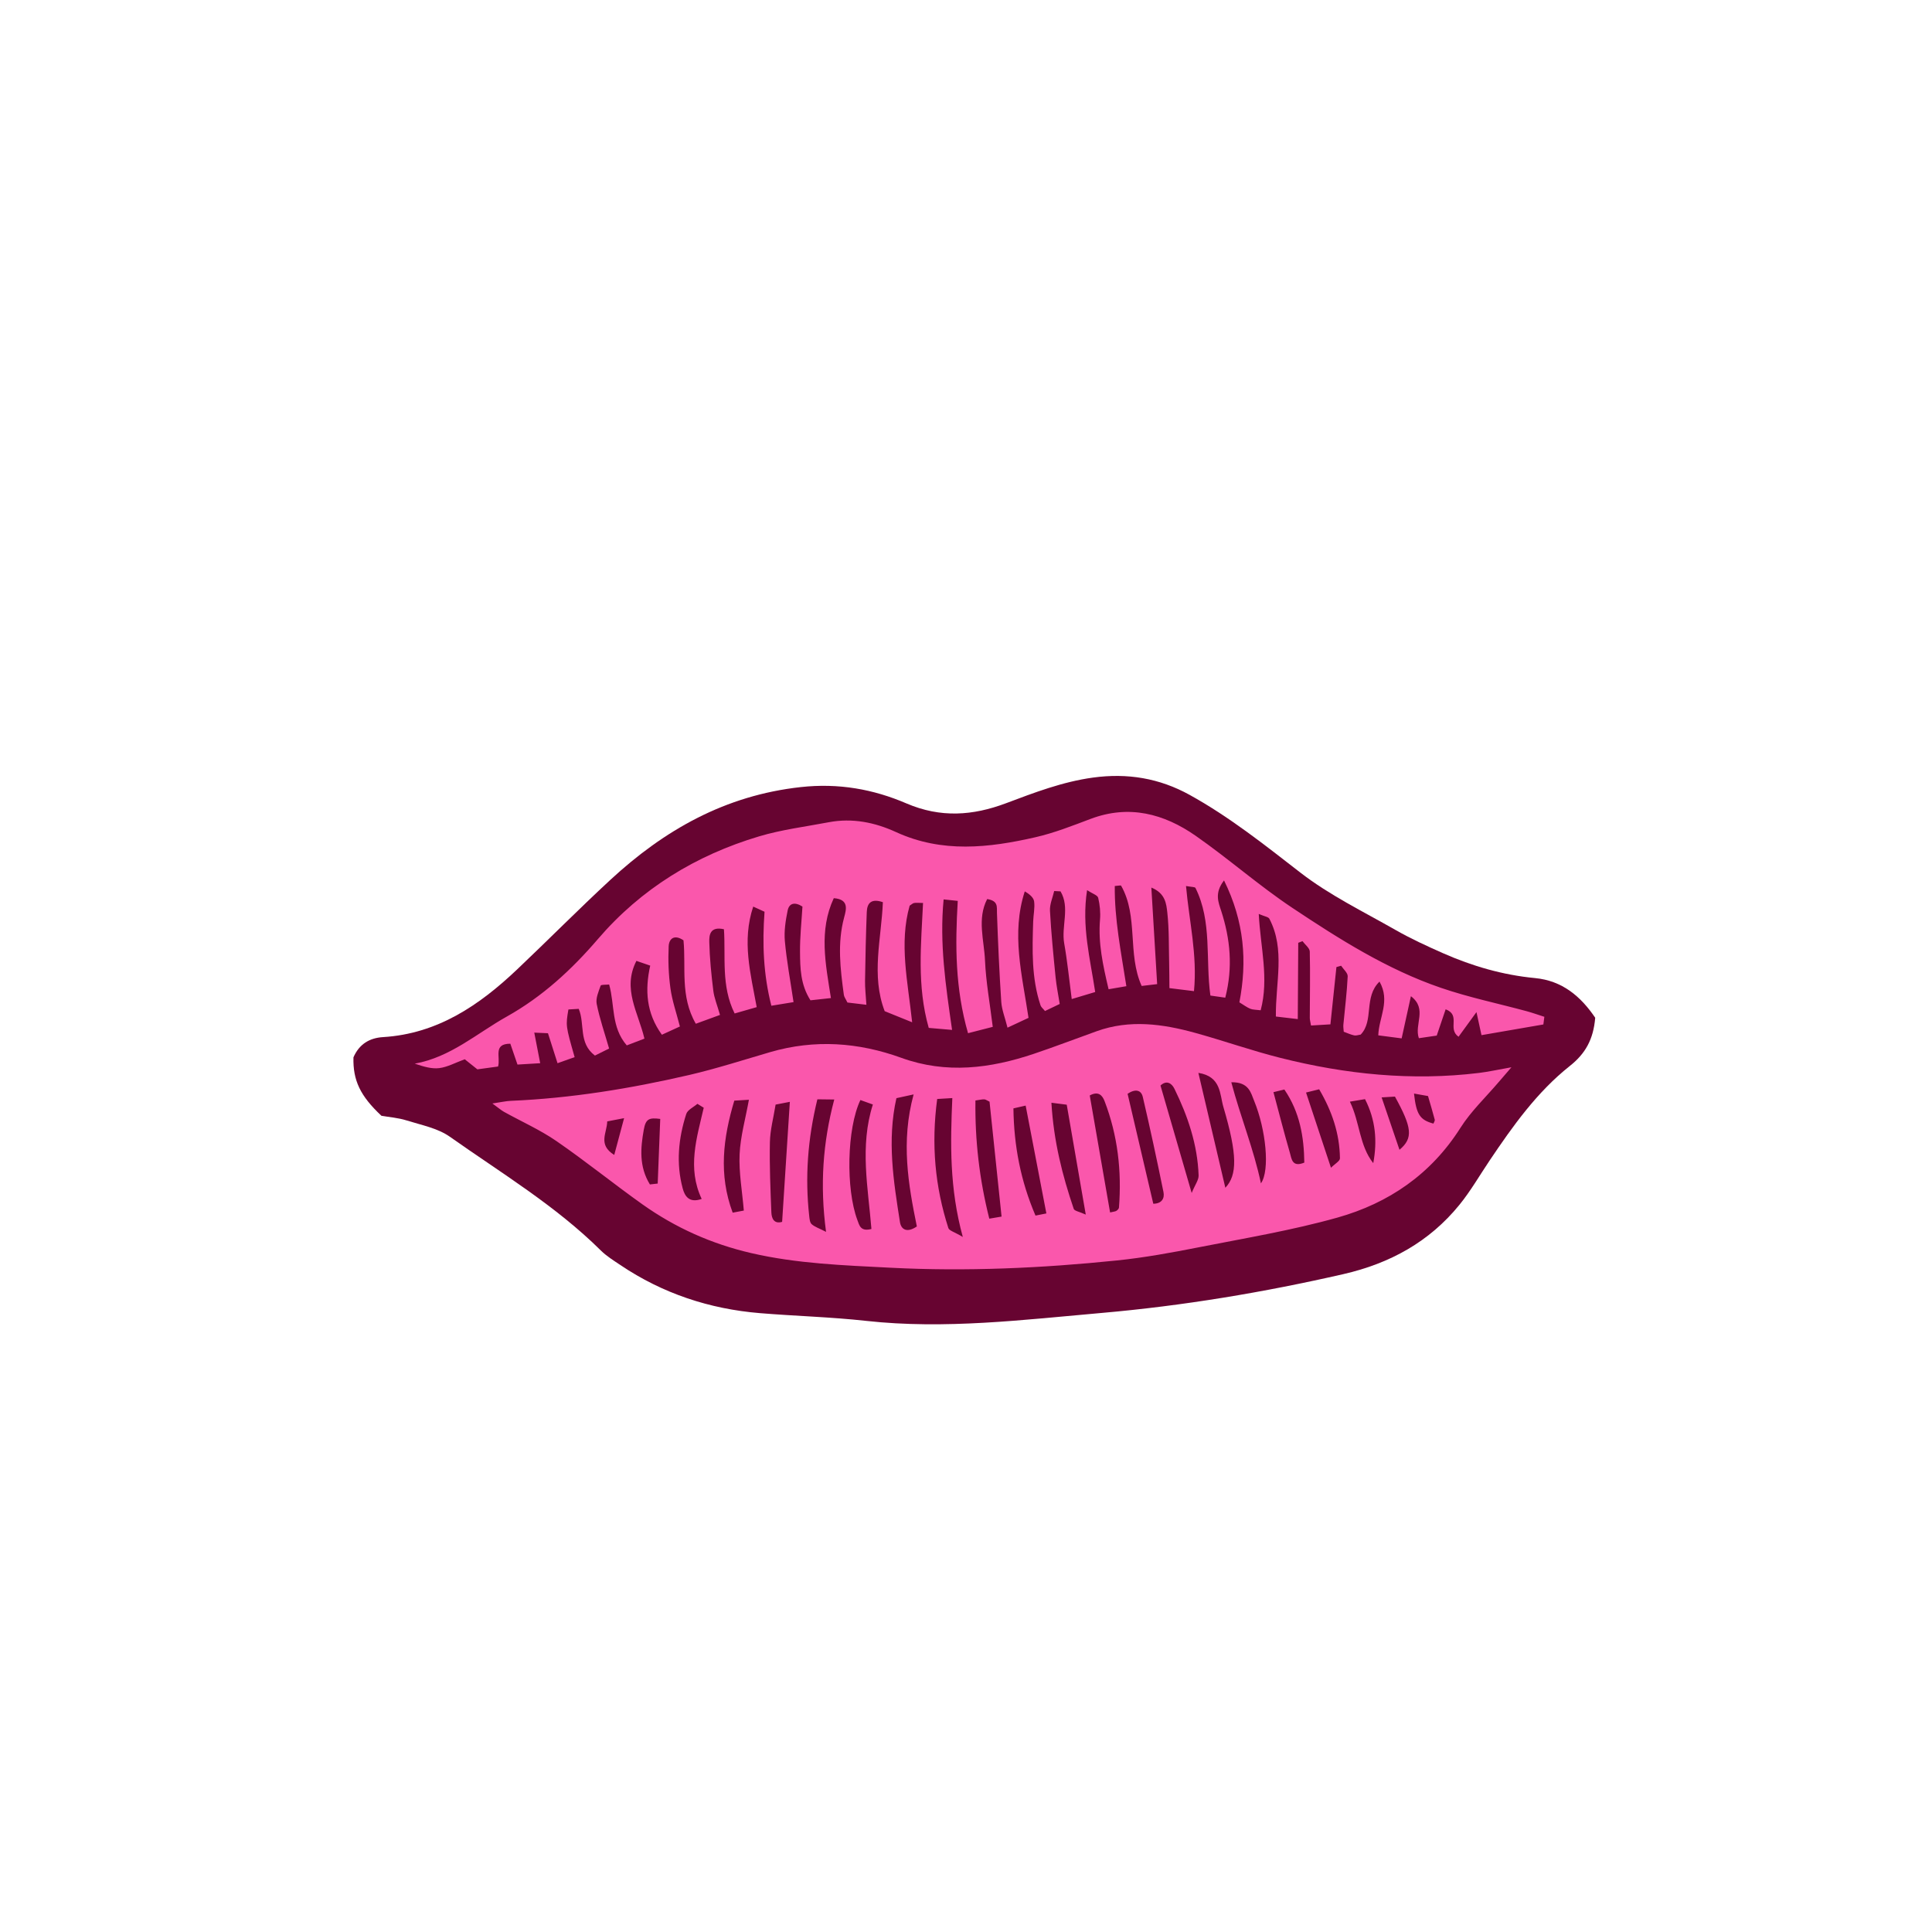 <svg version="1.1" id="svg" xmlns="http://www.w3.org/2000/svg" xmlns:xlink="http://www.w3.org/1999/xlink" x="0px" y="0px"
	 width="200px" height="200px" viewBox="0 0 200 200" enable-background="new 0 0 200 200" xml:space="preserve">
<path class="stroke" fill="#670431"  d="M158.903,101.25c-3.321-0.317-6.487-1.232-9.525-2.576c-1.671-0.738-3.341-1.508-4.927-2.412
	c-3.327-1.898-6.829-3.6-9.835-5.929c-3.707-2.872-7.354-5.778-11.471-8.05c-3.136-1.731-6.438-2.274-9.995-1.788
	c-3.162,0.432-6.081,1.557-9.03,2.664c-3.403,1.276-6.737,1.532-10.282,0.012c-3.426-1.472-7.02-2.124-10.952-1.691
	c-7.815,0.861-14.119,4.439-19.712,9.612c-3.271,3.025-6.406,6.196-9.64,9.261c-3.92,3.719-8.248,6.663-13.881,7.008
	c-1.426,0.087-2.478,0.745-3.064,2.095c-0.062,2.374,0.696,3.99,2.896,6.049c0.798,0.141,1.734,0.207,2.604,0.481
	c1.527,0.479,3.217,0.799,4.482,1.691c5.326,3.763,10.951,7.141,15.626,11.773c0.594,0.587,1.329,1.041,2.03,1.512
	c4.369,2.939,9.212,4.542,14.438,4.974c3.665,0.302,7.35,0.398,11.001,0.801c8.177,0.9,16.288-0.114,24.393-0.823
	c8.419-0.738,16.753-2.128,25.006-4.017c4.822-1.104,8.902-3.344,12.022-7.185c1.158-1.426,2.084-3.04,3.113-4.569
	c2.409-3.581,4.913-7.104,8.322-9.807c1.576-1.25,2.426-2.716,2.613-4.979C163.631,103.137,161.725,101.521,158.903,101.25z"/>
<path fill-rule="evenodd" clip-rule="evenodd" fill="#fa57ac" class="fill" d="M50.971,114.231c0.923-0.136,1.413-0.252,1.907-0.273
	c6.24-0.264,12.378-1.267,18.447-2.671c2.834-0.658,5.613-1.558,8.409-2.373c4.595-1.338,9.124-1.019,13.576,0.594
	c4.647,1.684,9.205,1.101,13.734-0.424c2.18-0.734,4.33-1.562,6.496-2.337c3.414-1.224,6.813-0.755,10.18,0.174
	c2.956,0.816,5.856,1.843,8.828,2.591c6.751,1.7,13.599,2.404,20.55,1.558c0.956-0.115,1.899-0.327,3.365-0.586
	c-0.663,0.768-0.987,1.14-1.306,1.516c-1.338,1.575-2.877,3.025-3.974,4.756c-3.044,4.805-7.432,7.799-12.737,9.29
	c-4.715,1.325-9.58,2.133-14.395,3.082c-2.784,0.548-5.589,1.062-8.409,1.352c-7.801,0.802-15.625,1.157-23.469,0.754
	c-4.826-0.249-9.642-0.412-14.398-1.512c-4.121-0.954-7.858-2.626-11.27-5.048c-3.002-2.134-5.869-4.462-8.903-6.55
	c-1.697-1.169-3.614-2.018-5.424-3.024C51.878,114.933,51.615,114.697,50.971,114.231z M84.614,113.8
	c-1.013,4.159-1.284,8.086-0.846,12.068c0.034,0.299,0.064,0.689,0.256,0.859c0.32,0.283,0.768,0.426,1.488,0.794
	c-0.646-4.855-0.331-9.234,0.85-13.7C85.672,113.812,85.254,113.808,84.614,113.8z M97.018,113.767
	c-0.631,4.709-0.222,9.079,1.156,13.361c0.087,0.273,0.625,0.401,1.495,0.921c-1.391-5.061-1.289-9.687-1.085-14.376
	C97.988,113.709,97.63,113.73,97.018,113.767z M89.067,113.874c-1.409,2.98-1.509,9.205-0.318,12.405
	c0.212,0.572,0.333,1.243,1.461,0.943c-0.341-4.251-1.229-8.567,0.149-12.884C89.852,114.156,89.516,114.036,89.067,113.874z
	 M94.578,113.293c-0.877,0.191-1.283,0.279-1.782,0.389c-0.981,4.37-0.296,8.604,0.366,12.824c0.121,0.771,0.722,1.158,1.75,0.455
	C94.028,122.627,93.243,118.185,94.578,113.293z M80.965,126.486c0.27-4.208,0.531-8.254,0.799-12.424
	c-0.507,0.099-0.92,0.179-1.474,0.286c-0.216,1.353-0.563,2.615-0.59,3.886c-0.051,2.424,0.056,4.852,0.151,7.275
	C79.876,126.154,80.146,126.73,80.965,126.486z M100.977,113.921c-0.054,4.104,0.401,8.13,1.435,12.236
	c0.562-0.096,0.958-0.164,1.27-0.217c-0.431-4.11-0.842-8.041-1.245-11.895c-0.268-0.125-0.401-0.234-0.54-0.24
	C101.674,113.797,101.449,113.855,100.977,113.921z M114.916,125.512c0.36-0.085,0.527-0.089,0.647-0.164
	c0.118-0.075,0.263-0.217,0.272-0.339c0.293-3.778-0.125-7.468-1.49-11.02c-0.23-0.603-0.642-1.072-1.534-0.587
	C113.503,117.381,114.201,121.401,114.916,125.512z M107.194,125.837c0.423-0.085,0.815-0.161,1.126-0.223
	c-0.728-3.788-1.424-7.416-2.145-11.163c-0.47,0.107-0.812,0.187-1.266,0.289C104.961,118.609,105.651,122.234,107.194,125.837z
	 M124.056,111.064c0.98,4.175,1.882,8.022,2.791,11.893c1.244-1.316,1.261-3.408-0.204-8.37
	C126.264,113.305,126.43,111.433,124.056,111.064z M119.389,124.612c0.889-0.012,1.186-0.563,1.052-1.22
	c-0.67-3.288-1.374-6.57-2.139-9.839c-0.167-0.714-0.766-0.868-1.574-0.324C117.597,116.947,118.475,120.701,119.389,124.612z
	 M108.842,114.155c0.235,3.993,1.134,7.521,2.311,10.986c0.075,0.22,0.587,0.292,1.245,0.593c-0.691-3.992-1.324-7.648-1.969-11.376
	C109.982,114.302,109.628,114.257,108.842,114.155z M76.015,113.937c-1.154,3.86-1.645,7.643-0.168,11.598
	c0.54-0.1,0.947-0.178,1.153-0.217c-0.173-2.058-0.521-3.951-0.437-5.825c0.084-1.843,0.606-3.666,0.964-5.646
	C76.819,113.888,76.463,113.909,76.015,113.937z M123.362,123.495c0.352-0.857,0.734-1.345,0.718-1.817
	c-0.112-3.183-1.114-6.14-2.504-8.97c-0.298-0.605-0.835-0.905-1.442-0.333C121.153,115.89,122.166,119.377,123.362,123.495z
	 M130.531,122.502c0.957-1.356,0.511-5.584-0.696-8.525c-0.349-0.851-0.54-1.976-2.372-1.942
	C128.423,115.648,129.791,118.971,130.531,122.502z M72.851,114.673c-0.219-0.136-0.438-0.271-0.656-0.406
	c-0.397,0.347-1.016,0.621-1.154,1.051c-0.812,2.52-1.066,5.11-0.37,7.699c0.206,0.767,0.646,1.565,1.967,1.094
	C71.123,120.912,72.127,117.795,72.851,114.673z M131.827,113.06c0.589,2.191,1.114,4.259,1.709,6.305
	c0.169,0.583,0.218,1.512,1.486,0.987c-0.035-2.646-0.454-5.209-2.066-7.566C132.523,112.891,132.179,112.975,131.827,113.06z
	 M137.782,120.885c0.394-0.397,0.933-0.691,0.929-0.976c-0.032-2.55-0.82-4.881-2.152-7.146c-0.481,0.119-0.822,0.204-1.358,0.335
	C136.066,115.706,136.89,118.192,137.782,120.885z M68.085,122.522c0.092-2.343,0.177-4.51,0.263-6.692
	c-1.14-0.145-1.499-0.026-1.704,1.117c-0.335,1.886-0.508,3.803,0.633,5.666C67.642,122.573,67.983,122.534,68.085,122.522z
	 M141.306,113.783c-0.516,0.085-0.926,0.153-1.565,0.26c1.048,2.164,0.96,4.518,2.418,6.366
	C142.586,118.118,142.41,115.944,141.306,113.783z M143.026,113.602c0.677,1.988,1.246,3.657,1.848,5.424
	c1.439-1.206,1.301-2.298-0.47-5.507C144.089,113.537,143.742,113.559,143.026,113.602z M64.606,115.751
	c-0.822,0.158-1.27,0.245-1.746,0.336c-0.027,1.21-1,2.396,0.726,3.473C63.922,118.306,64.201,117.266,64.606,115.751z
	 M146.378,113.205c0.235,2.185,0.629,2.736,2.01,3.109c0.048-0.135,0.166-0.29,0.136-0.404c-0.207-0.793-0.445-1.577-0.697-2.448
	C147.398,113.386,147,113.316,146.378,113.205z"/>
<path fill-rule="evenodd" clip-rule="evenodd" fill="#fa57ac" class="fill" d="M159.769,106.052c-2.081,0.36-4.162,0.721-6.406,1.107
	c-0.172-0.79-0.305-1.399-0.52-2.385c-0.761,1.046-1.308,1.798-1.854,2.55c-1.185-0.826,0.272-2.229-1.336-2.842
	c-0.286,0.846-0.565,1.668-0.923,2.722c-0.516,0.076-1.146,0.169-1.85,0.271c-0.503-1.437,0.918-3.021-0.823-4.348
	c-0.328,1.494-0.613,2.788-0.959,4.366c-0.838-0.11-1.603-0.209-2.42-0.315c0.07-1.892,1.267-3.538,0.129-5.563
	c-1.668,1.618-0.549,4.037-1.949,5.485c-0.235,0.033-0.471,0.129-0.676,0.084c-0.364-0.079-0.709-0.243-1.078-0.378
	c-0.018-0.291-0.06-0.51-0.039-0.724c0.155-1.668,0.369-3.335,0.448-5.009c0.017-0.354-0.44-0.731-0.68-1.099
	c-0.163,0.045-0.325,0.091-0.487,0.137c-0.202,1.929-0.404,3.855-0.622,5.93c-0.718,0.043-1.346,0.081-2.007,0.121
	c-0.062-0.363-0.128-0.577-0.128-0.791c0.005-2.288,0.055-4.578-0.002-6.864c-0.009-0.365-0.491-0.718-0.754-1.077
	c-0.146,0.057-0.293,0.112-0.439,0.168c-0.016,2.545-0.031,5.091-0.048,7.899c-0.905-0.105-1.532-0.179-2.268-0.266
	c-0.046-3.52,0.995-6.936-0.675-10.122c-0.102-0.195-0.494-0.236-1.097-0.498c0.177,3.463,1.075,6.69,0.198,9.973
	c-0.494-0.065-0.808-0.048-1.071-0.155c-0.348-0.14-0.654-0.378-1.133-0.668c0.82-4.231,0.521-8.353-1.59-12.619
	c-1.016,1.32-0.578,2.267-0.291,3.155c0.938,2.908,1.228,5.833,0.42,8.983c-0.522-0.075-1.005-0.145-1.54-0.219
	c-0.521-3.778,0.195-7.64-1.543-11.139c-0.059-0.119-0.41-0.093-0.98-0.202c0.323,3.64,1.189,7.133,0.824,10.883
	c-0.853-0.104-1.574-0.193-2.542-0.313c-0.01-0.913-0.008-1.725-0.027-2.533c-0.045-1.763,0.002-3.536-0.191-5.282
	c-0.1-0.897-0.196-2.007-1.653-2.593c0.206,3.424,0.399,6.639,0.601,9.994c-0.682,0.082-1.104,0.131-1.604,0.19
	c-1.504-3.346-0.312-7.183-2.127-10.379c-0.033-0.057-0.283,0.011-0.655,0.033c-0.038,3.417,0.64,6.787,1.198,10.371
	c-0.653,0.112-1.189,0.204-1.839,0.316c-0.588-2.489-1.088-4.788-0.889-7.198c0.061-0.75-0.011-1.535-0.188-2.266
	c-0.066-0.274-0.604-0.434-1.15-0.792c-0.583,3.751,0.326,7.1,0.84,10.543c-0.831,0.25-1.473,0.443-2.429,0.729
	c-0.266-2.016-0.45-3.905-0.78-5.768c-0.313-1.771,0.616-3.704-0.379-5.379c-0.219-0.012-0.438-0.025-0.657-0.037
	c-0.156,0.682-0.472,1.371-0.436,2.043c0.124,2.299,0.354,4.592,0.581,6.883c0.09,0.905,0.276,1.801,0.428,2.765
	c-0.583,0.279-1.042,0.499-1.524,0.731c-0.2-0.247-0.399-0.395-0.463-0.589c-0.943-2.83-0.856-5.755-0.761-8.679
	c0.022-0.689,0.186-1.391,0.1-2.064c-0.05-0.402-0.456-0.758-0.97-1.051c-1.419,4.379-0.279,8.617,0.388,13.09
	c-0.645,0.302-1.288,0.603-2.175,1.016c-0.267-1.066-0.592-1.857-0.646-2.666c-0.202-3.064-0.338-6.136-0.446-9.206
	c-0.022-0.632,0.15-1.256-1.014-1.441c-1.062,2.058-0.312,4.263-0.223,6.366c0.096,2.21,0.501,4.407,0.802,6.863
	c-0.724,0.187-1.482,0.38-2.559,0.657c-1.331-4.62-1.342-9.091-1.064-13.696c-0.492-0.052-0.898-0.096-1.463-0.154
	c-0.437,4.534,0.203,8.845,0.875,13.509c-0.897-0.077-1.65-0.142-2.416-0.208c-1.243-4.383-0.787-8.662-0.59-12.933
	c-0.475-0.004-0.707-0.033-0.927,0.004c-0.138,0.023-0.257,0.15-0.459,0.276c-1.103,3.901-0.195,7.84,0.259,12.072
	c-1.058-0.429-1.889-0.766-2.843-1.15c-1.425-3.71-0.339-7.526-0.188-11.282c-1.213-0.42-1.63,0.11-1.666,1.009
	c-0.093,2.375-0.145,4.751-0.18,7.128c-0.012,0.75,0.081,1.5,0.14,2.483c-0.779-0.094-1.411-0.169-1.965-0.235
	c-0.183-0.383-0.34-0.578-0.368-0.791c-0.363-2.672-0.693-5.339,0.029-8.018c0.229-0.845,0.516-1.868-1.071-1.993
	c-1.563,3.36-0.858,6.768-0.296,10.342c-0.816,0.091-1.458,0.159-2.118,0.232c-1.04-1.626-1.066-3.33-1.082-4.996
	c-0.015-1.584,0.162-3.17,0.252-4.707c-0.797-0.515-1.379-0.344-1.531,0.398c-0.213,1.04-0.385,2.137-0.29,3.182
	c0.186,2.052,0.569,4.086,0.898,6.31c-0.68,0.111-1.32,0.217-2.296,0.376c-0.827-3.245-0.948-6.413-0.707-9.731
	c-0.314-0.144-0.625-0.286-1.171-0.534c-1.194,3.576-0.271,6.938,0.361,10.409c-0.797,0.229-1.436,0.413-2.284,0.656
	c-1.421-2.85-0.915-5.89-1.108-8.719c-1.462-0.33-1.534,0.635-1.517,1.332c0.042,1.682,0.21,3.361,0.417,5.031
	c0.092,0.749,0.398,1.471,0.692,2.507c-0.833,0.304-1.631,0.596-2.502,0.913c-1.653-2.86-1-5.855-1.278-8.638
	c-0.941-0.639-1.495-0.18-1.533,0.618c-0.067,1.447-0.014,2.918,0.183,4.354c0.175,1.278,0.613,2.521,0.979,3.949
	c-0.606,0.278-1.2,0.549-1.865,0.854c-1.621-2.245-1.77-4.619-1.208-7.155c-0.567-0.195-0.962-0.33-1.428-0.491
	c-1.489,2.904,0.191,5.329,0.83,8.049c-0.624,0.237-1.222,0.468-1.828,0.7c-1.644-1.898-1.227-4.209-1.826-6.303
	c-0.335,0.039-0.835-0.002-0.878,0.118c-0.215,0.611-0.525,1.306-0.409,1.893c0.299,1.502,0.808,2.964,1.283,4.617
	c-0.494,0.245-0.995,0.494-1.467,0.729c-1.73-1.303-1.013-3.264-1.677-4.836c-0.376,0.022-0.731,0.044-1.068,0.064
	c-0.285,1.682-0.285,1.682,0.644,4.934c-0.501,0.179-1.016,0.361-1.77,0.628c-0.353-1.104-0.646-2.02-0.991-3.103
	c-0.334-0.015-0.74-0.033-1.417-0.063c0.217,1.125,0.398,2.058,0.613,3.166c-0.822,0.05-1.545,0.094-2.351,0.142
	c-0.251-0.732-0.492-1.435-0.741-2.161c-1.823,0.009-0.991,1.365-1.268,2.362c-0.644,0.089-1.374,0.187-2.143,0.293
	c-0.491-0.392-0.951-0.758-1.309-1.044c-0.977,0.358-1.782,0.809-2.631,0.916c-0.802,0.101-1.65-0.16-2.544-0.462
	c3.704-0.662,6.424-3.135,9.527-4.872c3.666-2.052,6.693-4.829,9.431-8.021c4.466-5.207,10.14-8.682,16.691-10.636
	c2.34-0.699,4.8-1.003,7.211-1.462c2.435-0.462,4.772,0.012,6.968,1.021c4.761,2.186,9.607,1.637,14.45,0.526
	c1.938-0.444,3.815-1.188,5.682-1.891c3.984-1.504,7.604-0.543,10.896,1.757c3.403,2.374,6.534,5.146,9.984,7.444
	c4.857,3.234,9.817,6.378,15.385,8.283c2.9,0.995,5.924,1.62,8.889,2.423c0.615,0.168,1.216,0.385,1.823,0.578
	C159.834,105.525,159.802,105.789,159.769,106.052z"/>
</svg>
